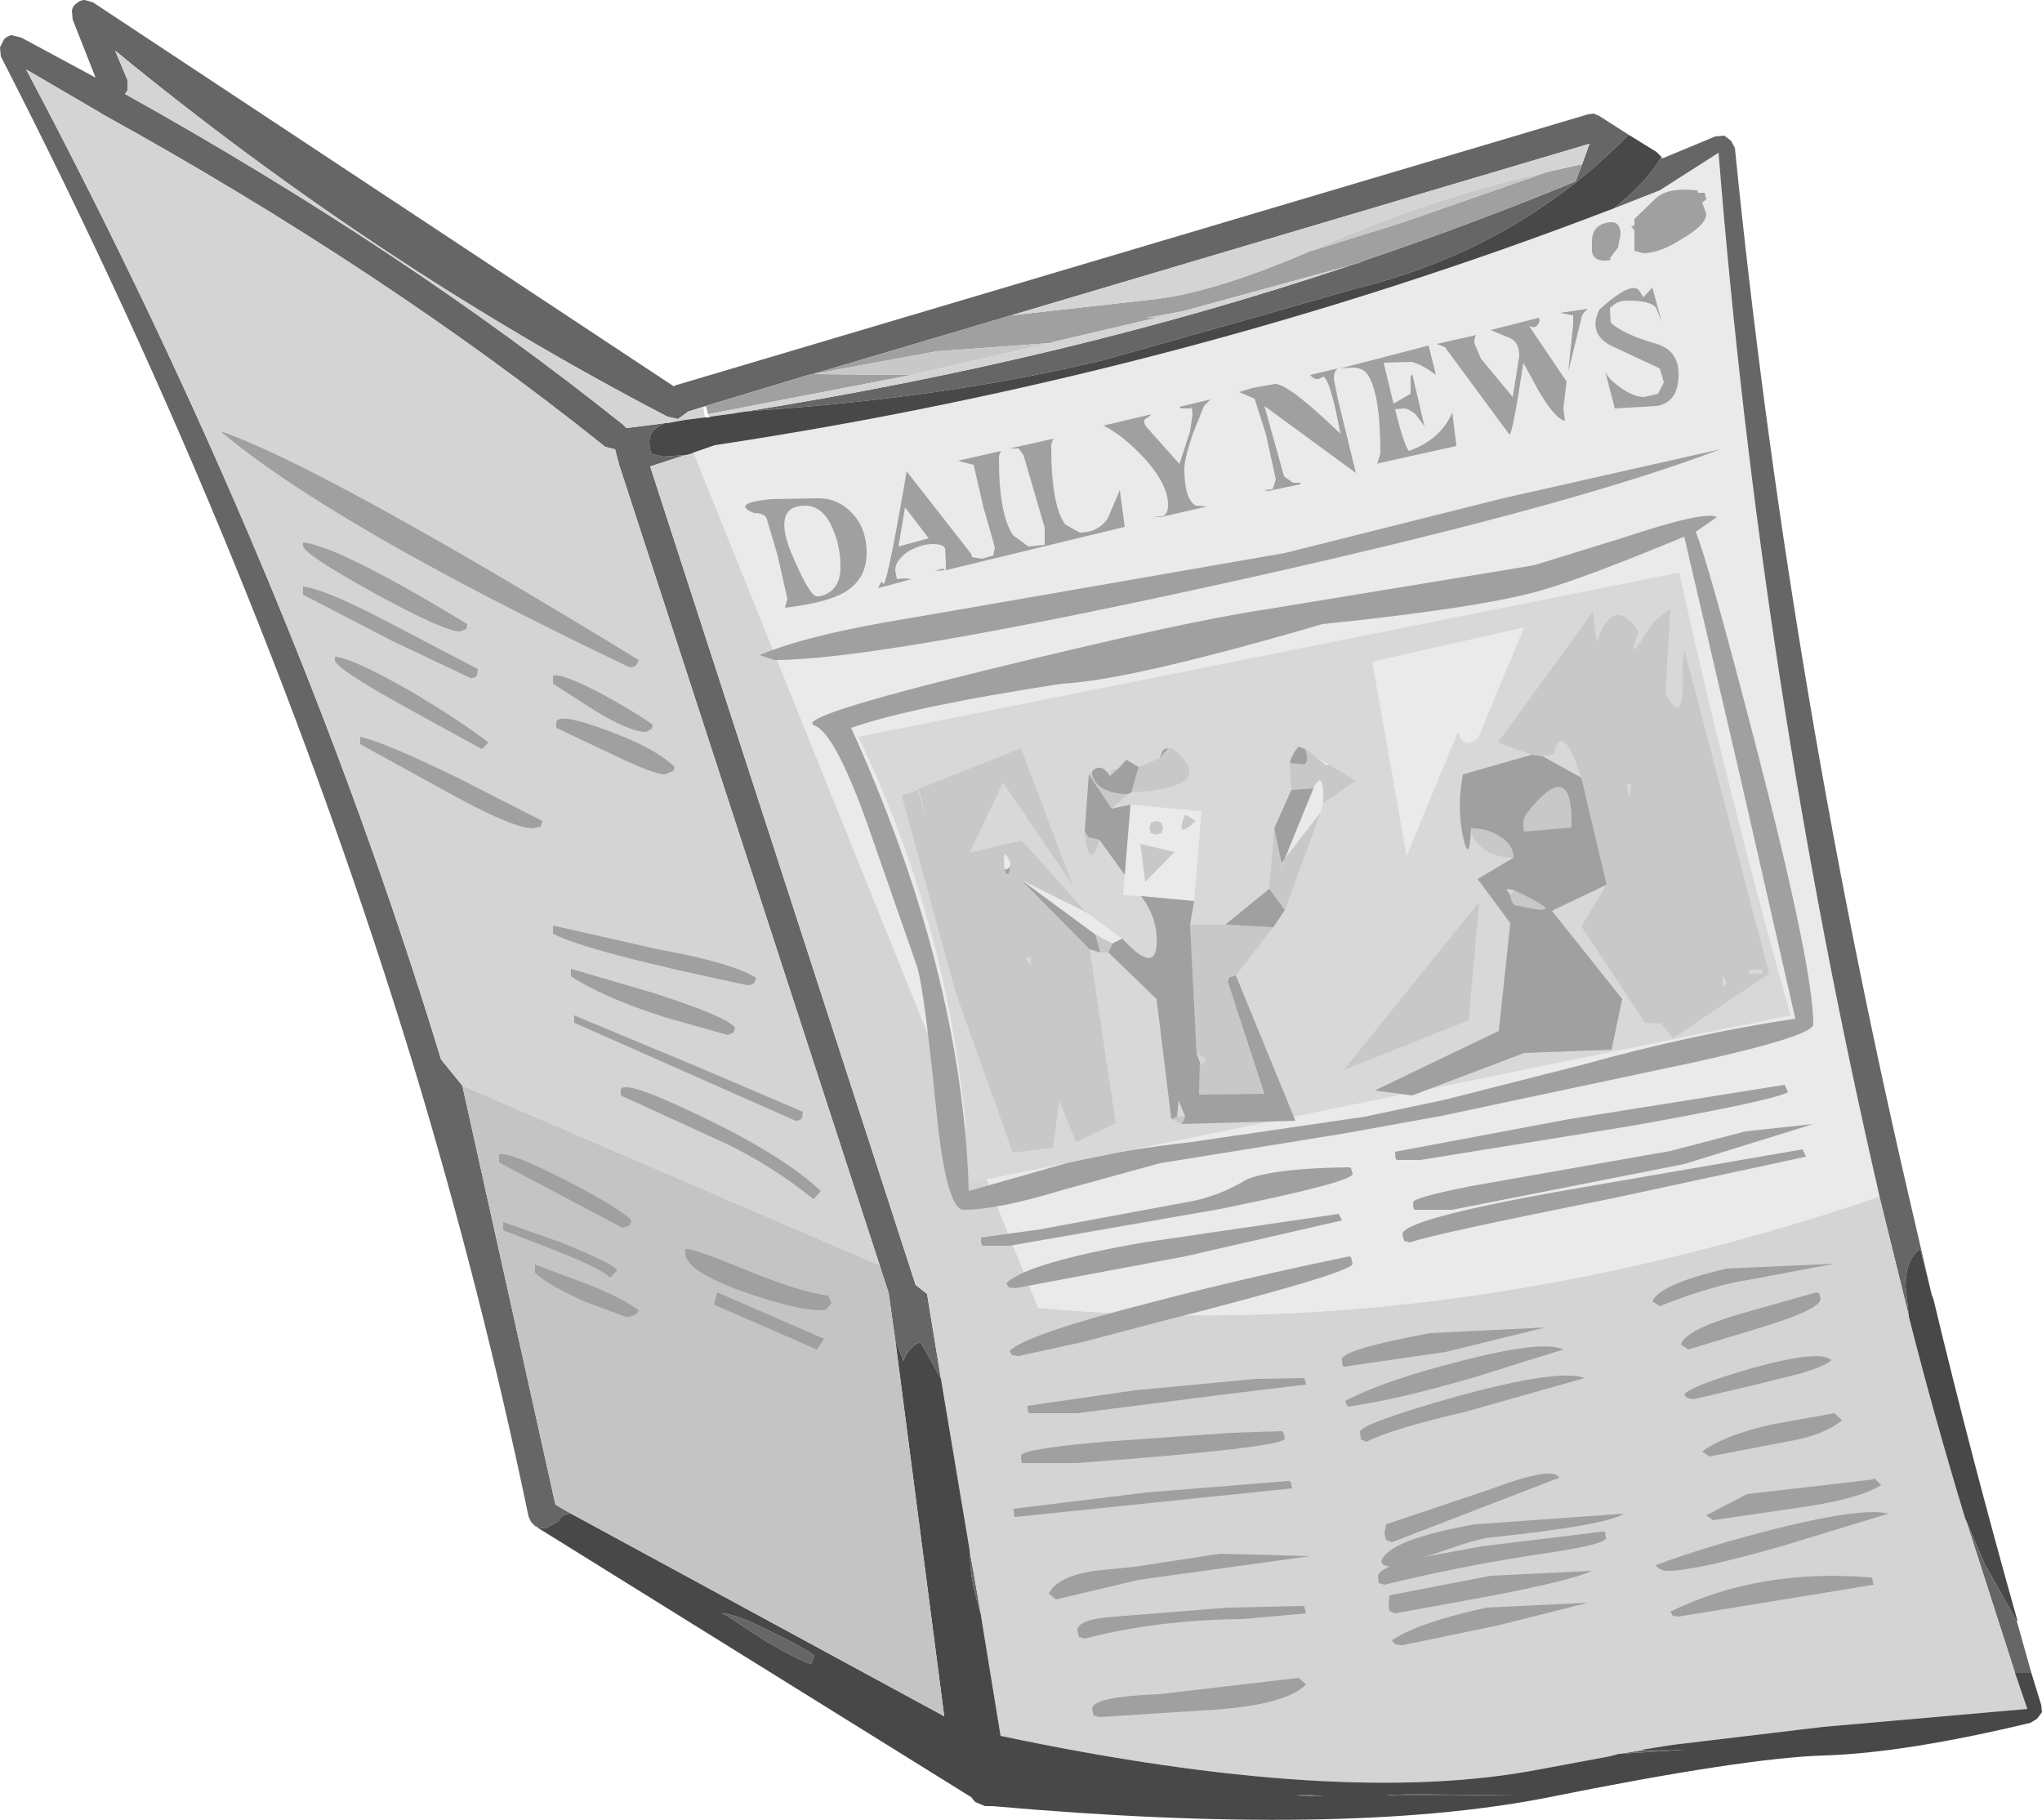 <?xml version="1.0" encoding="UTF-8" standalone="no"?>
<svg xmlns:ffdec="https://www.free-decompiler.com/flash" xmlns:xlink="http://www.w3.org/1999/xlink" ffdec:objectType="shape" height="111.4px" width="125.0px" xmlns="http://www.w3.org/2000/svg">
  <g transform="matrix(1.0, 0.0, 0.0, 1.0, -20.0, -8.05)">
    <path d="M118.8 20.8 L121.6 19.7 125.2 17.4 Q127.8 49.85 135.05 81.25 L135.05 81.3 Q108.2 90.4 83.55 88.1 L62.45 35.75 63.75 35.3 Q92.25 31.0 118.8 20.8" fill="#eaeaea" fill-rule="evenodd" stroke="none"/>
    <path d="M121.7 17.65 L121.75 17.75 125.0 16.4 125.55 16.35 125.95 16.65 126.2 17.1 Q129.4 49.0 136.75 80.85 L138.25 87.3 137.55 84.5 Q136.65 85.1 136.65 86.8 L136.85 88.6 135.05 81.3 135.05 81.25 Q127.8 49.85 125.2 17.4 L121.6 19.7 118.8 20.8 Q120.85 19.15 121.7 17.65 M143.45 107.25 L144.35 110.45 143.35 110.45 140.35 101.1 141.5 103.8 143.45 107.25 M52.95 101.55 L52.75 101.45 52.5 101.2 52.35 100.85 Q49.5 87.15 45.35 73.4 35.9 42.4 20.05 11.5 L20.0 10.95 20.25 10.45 Q20.45 10.25 20.7 10.2 L21.3 10.35 25.85 12.8 24.45 9.25 24.4 8.7 Q24.45 8.4 24.7 8.25 24.9 8.05 25.2 8.05 L25.7 8.2 61.25 31.7 61.3 31.65 117.2 15.05 117.55 15.0 117.9 15.15 119.7 16.3 Q117.2 18.8 115.0 20.3 109.65 24.1 102.85 25.75 L95.85 27.75 87.5 30.1 Q78.15 32.35 66.7 33.15 L65.55 33.25 Q85.35 30.1 102.65 24.3 L103.15 24.15 103.3 24.1 103.5 24.0 Q110.15 21.75 116.45 19.15 L116.85 18.1 117.3 16.85 81.9 27.35 69.75 30.95 69.65 30.95 63.2 32.9 63.05 32.95 62.1 33.25 62.05 33.3 61.5 33.7 60.85 33.55 Q43.0 24.25 27.05 11.15 L27.8 12.95 27.8 13.6 27.65 13.8 Q44.7 23.3 58.15 34.05 L58.35 34.25 58.75 34.2 60.7 33.95 Q59.75 34.35 59.75 35.05 59.75 35.75 59.95 35.85 L60.6 36.0 61.95 35.9 59.8 36.6 76.05 86.7 76.75 87.25 77.6 92.45 76.35 90.2 Q75.65 90.45 75.3 91.35 L74.8 90.05 74.4 87.2 73.85 85.5 57.9 36.5 57.85 36.3 57.65 35.55 57.05 35.4 Q43.5 24.55 26.2 15.0 L26.05 14.9 21.6 12.3 Q37.9 43.05 47.0 72.9 L48.3 74.5 54.0 100.15 55.05 100.75 54.95 100.7 Q54.4 100.7 54.2 101.15 L53.4 101.6 52.95 101.55 M79.35 102.9 L80.05 106.9 Q79.45 104.9 79.4 103.8 L79.35 102.9 M119.15 115.4 L120.65 115.15 123.1 115.15 119.15 115.4 M64.35 106.85 L64.15 106.8 Q65.0 106.8 67.25 107.95 69.25 108.9 69.85 109.4 L69.65 109.9 Q69.05 109.75 66.95 108.55 L64.35 106.85 M99.95 117.9 L101.05 118.0 99.35 117.95 99.95 117.9 M108.85 117.9 L112.85 117.95 104.9 117.95 Q105.35 117.85 108.85 117.9" fill="#666666" fill-rule="evenodd" stroke="none"/>
    <path d="M116.85 18.1 L116.45 19.15 Q110.15 21.75 103.5 24.0 L103.3 24.1 103.15 24.15 102.65 24.3 92.4 27.1 91.55 27.25 90.15 27.5 90.75 27.5 90.15 27.65 84.6 28.95 84.25 29.05 77.35 29.55 69.75 30.95 75.8 31.0 63.35 33.4 63.2 32.9 69.65 30.95 69.75 30.95 81.9 27.35 90.35 26.4 Q94.1 26.05 100.25 23.4 L100.3 23.4 105.75 21.7 114.8 18.55 116.85 18.1" fill="#a0a0a0" fill-rule="evenodd" stroke="none"/>
    <path d="M135.05 81.3 L136.85 88.6 136.85 88.65 Q138.4 94.75 140.3 101.0 L140.35 101.1 143.35 110.45 144.1 112.65 131.6 113.75 122.4 114.85 120.5 115.15 120.65 115.15 119.15 115.4 119.1 115.4 118.55 115.55 114.25 116.35 Q102.1 118.7 81.25 114.3 L80.05 106.95 80.05 106.9 79.35 102.9 77.6 92.45 76.75 87.25 76.05 86.7 59.8 36.6 61.95 35.9 62.0 35.9 62.35 35.8 62.45 35.75 83.55 88.1 Q108.2 90.4 135.05 81.3 M102.65 24.3 Q85.35 30.1 65.55 33.25 L64.95 33.35 63.5 33.55 63.4 33.6 63.35 33.4 75.8 31.0 84.25 29.05 84.6 28.95 90.15 27.65 90.75 27.5 92.4 27.1 102.65 24.3 M116.85 18.1 L114.8 18.55 Q107.85 20.1 101.2 23.0 L100.3 23.4 100.25 23.4 Q94.1 26.05 90.35 26.4 L81.9 27.35 117.3 16.85 116.85 18.1 M48.3 74.5 L47.0 72.9 Q37.9 43.05 21.6 12.3 L26.05 14.9 26.2 15.0 Q43.5 24.55 57.05 35.4 L57.65 35.55 57.85 36.3 57.9 36.5 73.85 85.5 48.3 74.5 M60.7 33.95 L58.75 34.2 58.35 34.25 58.15 34.05 Q44.7 23.3 27.65 13.8 L27.8 13.6 27.8 12.95 27.05 11.15 Q43.0 24.25 60.85 33.55 L61.5 33.7 62.05 33.3 62.1 33.25 63.05 32.95 63.15 33.6 61.95 33.75 60.85 33.95 60.7 33.95" fill="#d4d4d4" fill-rule="evenodd" stroke="none"/>
    <path d="M121.7 17.65 Q120.85 19.15 118.8 20.8 92.25 31.0 63.75 35.3 L62.45 35.75 62.35 35.8 62.0 35.9 61.95 35.9 60.6 36.0 59.95 35.85 Q59.75 35.75 59.75 35.05 59.75 34.35 60.7 33.95 L60.85 33.95 61.95 33.75 63.15 33.6 63.2 33.6 63.4 33.6 63.5 33.55 64.95 33.35 65.55 33.25 66.7 33.15 Q78.15 32.35 87.5 30.1 L95.85 27.75 102.85 25.75 Q109.65 24.1 115.0 20.3 117.2 18.8 119.7 16.3 L121.4 17.35 121.7 17.65 M136.85 88.6 L136.65 86.8 Q136.65 85.1 137.55 84.5 L138.25 87.3 138.35 87.55 Q140.7 97.35 143.5 107.25 L143.45 107.25 141.5 103.8 140.35 101.1 140.3 101.0 Q138.4 94.75 136.85 88.65 L136.85 88.6 M144.35 110.45 L144.95 112.4 145.0 112.85 144.7 113.25 144.3 113.5 Q136.6 115.35 131.65 115.5 126.75 115.65 114.6 118.1 102.25 120.5 80.75 118.6 L80.3 118.6 79.7 118.35 79.45 118.05 52.9 101.55 52.95 101.55 53.4 101.6 54.2 101.15 Q54.4 100.7 54.95 100.7 L55.05 100.75 77.8 113.1 74.8 90.05 75.3 91.35 Q75.65 90.45 76.35 90.2 L77.6 92.45 79.35 102.9 79.4 103.8 Q79.45 104.9 80.05 106.9 L80.05 106.95 81.25 114.3 Q102.1 118.7 114.25 116.35 L118.55 115.55 119.1 115.4 119.15 115.4 123.1 115.15 120.65 115.15 120.5 115.15 122.4 114.85 131.6 113.75 144.1 112.65 143.35 110.45 144.35 110.45 M64.35 106.85 L66.95 108.55 Q69.05 109.75 69.65 109.9 L69.85 109.4 Q69.25 108.9 67.25 107.95 65.0 106.8 64.15 106.8 L64.35 106.85 M108.85 117.9 Q105.35 117.85 104.9 117.95 L112.85 117.95 108.85 117.9 M99.95 117.9 L99.35 117.95 101.05 118.0 99.95 117.9" fill="#484848" fill-rule="evenodd" stroke="none"/>
    <path d="M100.3 23.4 L101.2 23.0 Q107.85 20.1 114.8 18.55 L105.75 21.7 100.3 23.4 M90.75 27.5 L90.15 27.5 91.55 27.25 92.4 27.1 90.75 27.5 M84.25 29.05 L75.8 31.0 69.75 30.95 77.35 29.55 84.25 29.05" fill="#c8c8c8" fill-rule="evenodd" stroke="none"/>
    <path d="M73.85 85.5 L74.4 87.2 74.8 90.05 77.8 113.1 55.05 100.75 54.0 100.15 48.3 74.5 73.85 85.5" fill="#c4c4c4" fill-rule="evenodd" stroke="none"/>
    <path d="M123.8 40.6 Q124.5 42.2 127.55 53.95 131.0 67.3 131.0 70.75 131.0 71.45 123.8 73.05 L108.25 76.35 102.15 77.45 91.0 79.25 85.0 80.9 Q81.05 82.1 79.0 82.1 77.95 82.1 77.35 76.35 76.6 68.8 76.15 67.25 L73.1 58.5 Q71.1 52.9 69.85 52.45 68.55 51.95 80.65 49.0 92.7 46.05 97.5 45.35 L107.85 43.65 113.9 42.65 119.4 40.95 Q124.35 39.3 125.1 39.7 L123.8 40.6 M124.2 19.85 L124.35 19.85 124.45 20.25 124.2 20.45 124.45 21.15 Q124.45 21.8 123.0 22.65 121.6 23.55 120.6 23.55 L120.05 23.4 120.05 22.15 119.85 21.9 120.05 21.85 120.05 21.45 121.3 20.25 Q122.0 19.5 123.9 19.7 L123.95 19.85 124.2 19.85 M118.2 24.0 Q117.55 24.0 117.45 23.45 L117.45 22.85 Q117.45 21.9 118.3 21.7 119.2 21.45 119.2 22.4 L119.05 23.2 118.55 23.85 Q118.75 24.0 118.2 24.0 M98.65 41.9 L112.0 38.55 125.3 35.55 Q115.9 39.15 94.5 43.85 73.55 48.45 67.4 48.45 L66.5 48.15 Q69.4 46.9 75.9 45.85 L83.7 44.5 98.65 41.9 M100.95 46.25 Q89.15 49.7 85.0 49.9 75.85 51.3 72.1 52.6 78.9 67.55 79.3 80.95 L85.45 79.2 Q88.25 78.5 92.95 77.95 L103.55 76.4 108.5 75.35 116.95 73.2 Q123.6 71.35 129.9 70.4 L126.55 55.7 123.1 40.9 Q116.95 43.45 114.3 44.2 110.65 45.25 100.95 46.25 M96.3 80.25 Q98.0 79.55 102.6 79.5 L102.7 79.55 102.8 79.9 Q102.8 80.4 94.7 82.05 L81.8 84.3 80.2 84.3 Q80.05 84.35 80.05 83.8 L83.65 83.3 93.1 81.55 Q94.85 81.15 96.3 80.25 M90.0 84.1 L101.95 82.35 102.15 82.75 92.55 84.95 82.15 86.9 81.75 86.85 81.6 86.6 Q82.85 85.35 90.0 84.1 M86.25 90.2 L82.35 91.05 81.95 91.0 81.8 90.75 Q82.7 89.75 90.55 87.75 96.05 86.3 102.6 84.95 L102.7 85.0 102.8 85.4 Q102.8 85.95 91.0 88.95 L86.25 90.2 M82.9 94.1 L89.45 93.15 96.9 92.45 99.75 92.4 99.85 92.4 99.95 92.8 95.35 93.35 85.95 94.55 83.05 94.55 Q82.9 94.6 82.9 94.1 M82.6 97.6 Q82.5 97.65 82.5 97.15 82.5 96.75 87.55 96.3 L95.35 95.75 98.45 95.65 98.55 95.7 98.65 96.1 Q98.65 96.65 85.95 97.6 L82.6 97.6 M99.0 98.75 L99.1 99.15 82.15 100.9 Q82.05 100.95 82.05 100.4 L90.2 99.4 98.85 98.7 99.0 98.75 M105.4 78.55 L116.05 76.55 129.25 74.45 129.45 74.9 Q128.6 75.4 119.95 76.95 L106.95 79.05 105.55 79.05 Q105.4 79.1 105.4 78.55 M105.85 83.6 Q105.85 82.7 115.3 81.0 L130.35 78.4 130.55 78.85 118.7 81.4 Q107.65 83.6 106.3 84.1 L105.95 84.0 105.85 83.6 M106.5 81.65 Q106.5 81.35 110.05 80.65 L122.25 78.5 126.85 77.3 131.0 76.85 123.1 79.3 108.9 82.1 106.65 82.1 Q106.5 82.15 106.5 81.65 M102.15 91.25 Q102.15 90.65 107.55 89.65 L114.6 89.3 108.5 90.8 102.3 91.7 Q102.15 91.75 102.15 91.25 M103.3 96.15 L103.25 95.7 Q103.25 95.2 109.25 93.5 115.5 91.8 117.0 92.4 L109.75 94.45 Q105.05 95.55 103.65 96.3 L103.3 96.15 M102.35 93.8 Q104.7 92.55 109.45 91.35 114.45 90.05 115.7 90.65 L110.25 92.35 Q105.45 93.75 102.5 94.15 L102.35 93.8 M127.7 92.75 L123.65 93.7 123.25 93.6 123.1 93.4 Q123.55 92.85 127.4 91.75 131.45 90.65 132.1 91.3 131.7 91.7 130.1 92.15 L127.7 92.75 M127.65 89.35 L123.35 90.65 122.9 90.35 Q123.15 89.45 126.6 88.45 L131.2 87.15 131.35 87.2 131.45 87.55 Q131.45 88.2 127.65 89.35 M124.2 96.9 Q125.55 95.9 128.4 95.25 L132.3 94.55 132.75 95.0 Q131.6 95.9 129.6 96.25 L124.65 97.2 124.2 96.9 M134.7 98.5 L135.15 98.95 Q133.75 99.85 129.65 100.4 L124.85 101.1 124.45 100.8 126.95 99.5 134.7 98.6 134.7 98.5 M132.3 85.4 L127.25 86.35 Q124.85 86.7 121.6 88.0 L121.15 87.7 Q121.6 86.65 125.7 85.7 L132.3 85.4 M59.0 48.7 Q58.85 48.9 58.55 48.9 40.4 40.25 33.5 34.45 39.55 36.5 59.1 48.45 L59.0 48.7 M42.9 44.35 Q38.55 41.95 38.55 41.45 L38.55 41.25 Q40.8 41.5 48.6 46.25 L48.55 46.55 48.15 46.7 Q47.2 46.7 42.9 44.35 M49.25 49.0 L49.2 49.35 Q49.15 49.55 48.8 49.55 L43.95 47.25 38.55 44.45 38.55 43.95 Q39.9 44.1 43.8 46.15 L49.25 49.0 M40.5 48.25 Q41.5 48.3 44.95 50.25 48.1 52.1 49.9 53.5 L49.5 53.9 44.85 51.35 Q40.5 48.95 40.5 48.45 L40.5 48.25 M66.2 68.15 Q66.1 68.35 65.75 68.35 55.95 66.3 53.85 65.2 L53.85 64.7 60.25 66.15 Q64.7 66.95 66.3 67.9 L66.2 68.15 M64.9 71.25 L64.55 71.4 60.65 70.3 Q56.8 69.05 54.95 67.8 L54.95 67.35 59.9 68.8 Q64.45 70.25 65.0 70.95 L64.9 71.25 M61.2 55.25 L60.7 55.45 Q60.05 55.45 57.75 54.35 L54.05 52.6 54.05 52.3 Q54.05 51.6 57.15 52.75 60.15 53.85 61.3 55.0 L61.2 55.25 M59.9 52.65 L59.55 52.85 Q58.55 52.85 56.35 51.5 L53.85 49.9 53.85 49.4 Q54.4 49.25 56.8 50.5 58.65 51.5 59.95 52.4 L59.9 52.65 M52.6 58.75 Q51.5 58.75 48.05 56.9 L42.05 53.6 42.05 53.15 Q43.6 53.5 48.1 55.7 L53.2 58.3 53.1 58.65 52.6 58.75 M55.15 70.2 L62.35 73.2 69.15 76.1 69.1 76.45 Q69.0 76.65 68.7 76.65 L55.15 70.65 55.15 70.2 M58.0 74.8 Q58.0 74.0 62.85 76.35 67.9 78.75 70.25 80.95 L69.8 81.45 Q67.25 79.4 64.45 78.05 L58.0 75.1 58.0 74.8 M55.55 86.5 Q57.85 87.35 59.1 88.25 58.95 88.65 58.3 88.65 L55.75 87.7 Q53.45 86.65 52.75 85.95 L52.75 85.45 55.55 86.5 M54.35 84.1 Q57.45 85.35 57.8 85.8 L57.35 86.25 Q56.9 85.75 54.15 84.65 L50.8 83.35 50.8 82.85 54.35 84.1 M58.1 83.2 L50.55 79.2 50.55 78.7 Q51.25 78.55 54.75 80.35 58.1 82.1 58.65 82.75 L58.55 83.05 58.1 83.2 M61.95 84.5 Q62.25 84.4 65.35 85.65 68.95 87.15 70.7 87.35 L70.9 87.8 70.7 88.05 Q70.6 88.25 70.25 88.25 68.8 88.25 65.6 87.15 61.95 85.85 61.95 84.75 L61.95 84.5 M63.9 87.15 L70.45 90.0 70.0 90.65 63.7 87.9 63.9 87.15 M134.7 105.05 L122.75 107.0 122.4 106.95 122.25 106.7 Q127.65 104.05 134.5 104.6 L134.6 104.65 134.7 105.05 M122.1 104.2 Q121.6 104.2 121.35 103.85 124.6 102.65 128.8 101.6 134.0 100.3 135.6 100.7 L129.2 102.65 Q123.8 104.2 122.1 104.2 M115.1 103.05 Q109.85 103.8 104.75 105.05 L104.4 104.95 104.35 104.55 Q104.35 104.25 105.05 103.95 L104.7 103.85 104.55 103.65 Q104.9 102.3 110.3 101.35 L119.4 100.7 Q118.4 101.4 111.3 102.15 110.5 102.2 107.85 103.15 L107.15 103.35 110.7 102.7 118.1 101.8 118.25 101.8 118.3 102.2 Q118.3 102.55 115.1 103.05 M111.65 107.55 L105.85 108.75 105.4 108.7 105.2 108.45 Q106.85 107.35 111.0 106.45 L117.2 106.15 111.65 107.55 M104.75 101.9 L104.85 101.35 111.25 99.2 Q115.1 97.75 115.45 98.5 L105.2 102.45 104.85 102.3 104.75 101.9 M105.05 106.65 L105.0 106.3 105.05 105.7 111.25 104.5 117.45 104.2 Q116.2 104.8 110.9 105.8 L105.4 106.8 105.05 106.65 M100.2 103.3 L89.7 104.75 84.65 105.95 84.2 105.6 Q84.7 104.55 87.0 104.2 L89.45 103.95 94.7 103.15 100.2 103.3 M99.85 106.4 L99.95 106.8 96.1 107.15 Q90.8 107.2 86.4 108.35 L86.05 108.25 85.95 107.85 Q85.95 107.25 87.65 107.05 L95.15 106.45 99.75 106.35 99.85 106.4 M99.95 111.15 Q98.65 112.5 93.5 112.75 L87.3 113.15 86.95 113.05 86.85 112.65 Q86.85 111.9 90.95 111.75 L99.5 110.75 99.95 111.15" fill="#a0a0a0" fill-rule="evenodd" stroke="none"/>
    <path d="M75.4 39.1 L75.0 41.5 76.85 41.0 75.4 39.1 M77.7 42.85 L77.85 42.95 77.25 43.0 77.7 42.85 M68.05 45.25 L68.2 44.7 67.6 42.05 66.95 39.85 Q66.85 39.45 66.15 39.45 64.7 38.85 67.2 38.6 L70.1 38.55 Q71.25 38.55 72.05 39.35 73.05 40.3 73.05 41.9 73.05 43.5 71.7 44.3 70.6 44.95 68.05 45.25 M69.3 39.0 Q67.3 39.0 68.4 41.8 69.55 44.55 70.0 44.55 70.5 44.55 70.9 44.2 71.45 43.75 71.45 42.75 71.45 41.45 70.95 40.35 70.35 39.0 69.3 39.0 M102.8 30.55 L102.05 30.6 107.45 29.2 107.9 31.0 Q107.05 30.35 106.4 30.2 L104.7 30.25 105.3 32.75 105.4 32.7 106.35 32.15 106.35 31.1 106.45 30.95 107.2 34.15 106.65 33.4 Q106.2 33.05 105.95 33.05 L105.35 33.1 105.4 33.1 Q105.95 35.35 106.25 35.65 108.2 34.95 108.9 33.3 L109.15 35.35 104.4 36.4 104.3 36.45 104.5 35.8 Q104.5 32.1 103.7 30.95 103.4 30.55 102.8 30.55 M114.2 27.5 L114.25 27.65 Q114.1 28.25 113.6 28.0 L115.9 31.4 115.7 33.05 115.8 33.8 Q115.25 33.75 114.2 32.0 L113.25 30.25 Q112.6 34.6 112.4 34.65 L108.45 29.3 107.95 29.1 110.4 28.55 Q110.25 28.6 110.25 29.05 L110.65 30.0 112.6 32.35 113.0 29.85 Q113.0 29.0 112.45 28.75 L111.25 28.25 114.2 27.5 M117.2 26.95 Q116.8 27.3 116.8 27.55 L116.0 30.8 116.3 27.9 116.3 27.3 116.25 27.35 115.5 27.2 117.2 26.95 M82.65 35.9 L82.35 35.5 81.8 35.5 84.5 34.9 Q84.35 35.1 84.35 35.4 84.35 38.95 85.2 40.15 L86.1 40.65 Q87.2 40.65 87.8 39.8 L88.55 38.05 88.85 40.3 77.9 42.95 77.9 42.45 77.85 41.6 Q77.7 41.35 77.1 41.35 76.4 41.35 75.6 41.8 74.8 42.35 74.8 42.95 L74.9 43.5 75.35 43.45 75.8 43.5 73.75 44.05 73.95 43.65 74.1 43.8 Q74.4 43.35 75.5 36.9 L79.45 41.95 79.5 42.15 80.1 42.25 80.8 42.05 80.9 41.55 80.2 39.1 79.6 36.5 79.0 36.35 78.65 36.25 81.3 35.65 Q81.15 35.8 81.15 36.15 81.15 39.5 82.0 40.8 L82.95 41.5 83.95 41.4 83.95 40.35 82.65 35.9 M96.65 31.8 L98.05 31.55 Q98.9 31.55 102.05 34.6 101.45 31.3 101.0 31.1 100.55 31.45 100.2 31.0 L101.9 30.6 Q101.65 30.75 101.65 31.25 L101.9 32.5 103.0 37.0 97.4 32.9 98.6 37.2 99.15 37.6 99.65 37.6 99.55 37.7 97.65 38.1 97.35 38.05 97.9 38.0 98.1 37.4 97.5 34.65 96.8 32.45 95.85 32.05 96.65 31.8 M94.1 32.5 L93.7 32.9 93.0 34.65 Q92.5 36.15 92.5 36.75 92.5 38.6 93.2 39.0 L93.9 39.05 91.05 39.7 90.55 39.7 91.15 39.65 Q91.5 39.55 91.5 38.95 91.5 37.7 90.05 36.1 88.75 34.7 87.55 34.1 L90.5 33.4 90.2 33.65 Q89.9 33.75 90.15 34.15 L92.2 36.45 92.85 34.45 93.0 33.4 92.95 32.95 92.9 33.05 92.3 33.05 92.2 32.95 94.1 32.5 M121.85 31.45 L121.6 30.6 118.6 29.2 Q117.2 28.45 117.9 27.0 119.9 25.2 120.35 25.85 L120.6 26.25 121.15 25.65 121.7 27.7 121.4 26.95 Q121.15 26.45 119.65 26.45 119.1 26.45 118.8 26.7 L118.55 26.9 118.6 27.8 Q119.35 28.5 121.4 29.1 122.75 29.5 122.75 30.95 122.75 32.7 121.4 32.9 L118.85 33.05 118.25 30.75 Q118.4 31.2 119.1 31.7 119.95 32.35 120.65 32.35 L121.5 32.15 121.85 31.45" fill="#a0a0a0" fill-rule="evenodd" stroke="none"/>
    <path d="M129.6 70.2 L79.35 80.45 Q78.7 66.0 72.55 53.15 L122.8 43.1 Q125.55 55.7 129.6 70.2" fill="#d8d8d8" fill-rule="evenodd" stroke="none"/>
    <path d="M113.75 54.25 L111.7 53.5 117.5 45.5 117.75 47.35 Q118.75 44.4 120.3 46.7 119.5 48.95 120.85 46.65 L121.35 46.0 122.25 45.3 121.95 50.45 Q123.15 52.9 123.0 48.75 L123.1 47.8 128.3 67.65 122.4 71.6 121.7 70.7 120.7 70.65 116.8 64.75 118.35 62.2 116.8 55.65 Q115.65 52.1 115.1 54.2 L114.45 54.35 113.75 54.25 M112.65 60.55 Q111.6 60.55 110.85 60.05 110.05 59.45 110.05 58.75 111.1 58.75 111.9 59.3 112.65 59.8 112.65 60.55 M116.2 58.7 L113.3 58.95 Q113.15 58.2 113.45 57.85 116.3 54.2 116.2 58.7 M119.7 56.85 Q120.0 55.85 119.6 56.05 L119.7 56.85 M101.35 54.85 L103.0 55.85 101.0 57.2 101.0 56.9 Q101.0 55.1 100.4 56.3 L99.05 56.4 98.95 54.75 99.85 54.85 Q100.15 54.6 99.9 53.9 L100.6 54.4 101.2 54.9 101.35 54.85 M100.85 57.75 L98.65 63.75 97.7 62.45 98.0 58.75 98.45 60.9 98.45 61.55 98.5 60.8 98.65 60.6 100.85 57.75 M97.95 64.8 L95.65 67.75 95.2 67.9 95.1 67.85 95.15 68.1 97.4 75.0 93.4 75.05 93.45 73.05 93.55 73.15 Q94.15 72.9 93.25 72.55 L92.85 64.65 95.0 64.65 97.95 64.8 M92.35 76.85 L91.7 76.55 92.05 76.4 92.55 76.4 92.35 76.85 M87.85 66.35 L87.35 66.35 87.05 65.25 88.1 65.8 87.85 66.35 M86.7 66.15 L88.3 76.8 85.85 77.95 84.85 75.4 84.45 78.3 82.0 78.6 78.5 68.8 75.2 56.75 76.2 56.4 Q76.95 59.4 76.35 56.7 L76.2 56.35 82.5 53.85 85.65 62.2 81.4 55.95 79.35 60.25 82.55 59.5 86.5 63.9 82.5 61.9 86.7 66.15 M87.3 59.45 Q86.7 61.5 86.4 59.1 L86.4 58.95 86.65 59.3 87.3 59.45 M86.65 55.45 L86.85 55.3 Q86.85 55.9 87.5 56.3 88.1 56.65 89.05 56.65 L88.05 57.55 86.65 55.45 M87.95 55.55 L88.05 55.2 88.45 55.1 87.95 55.55 M89.7 55.0 L91.0 54.45 91.5 53.85 91.75 53.85 Q94.75 56.25 89.25 56.55 L89.7 55.0 M109.9 70.5 L102.25 73.55 110.55 63.25 109.9 70.5 M112.7 62.55 Q116.45 64.3 112.75 63.45 112.55 63.4 112.45 62.85 L112.7 62.55 M93.2 58.3 Q91.85 59.55 92.55 57.9 L93.2 58.3 M81.5 61.25 L81.6 61.55 81.7 61.6 81.75 61.55 81.85 61.05 81.85 60.9 Q81.35 59.65 81.5 61.25 M91.1 58.4 L91.2 58.75 91.1 59.05 90.8 59.15 90.45 59.05 90.35 58.75 90.45 58.4 90.8 58.3 91.1 58.4 M83.1 67.15 Q83.2 66.35 82.8 66.75 L83.1 67.15 M89.8 59.7 L91.9 60.2 90.1 62.05 89.8 59.7 M127.05 67.65 L127.85 67.65 127.85 67.4 127.05 67.4 127.05 67.65 M125.7 68.25 Q125.4 67.25 125.45 68.6 125.45 68.45 125.7 68.25" fill="#c8c8c8" fill-rule="evenodd" stroke="none"/>
    <path d="M113.3 46.45 L110.55 53.05 110.45 53.3 110.3 53.35 Q109.55 53.85 109.25 52.85 L106.1 60.45 104.0 48.55 113.3 46.45 M101.0 57.2 L100.85 57.75 98.65 60.6 100.4 56.3 Q101.0 55.1 101.0 56.9 L101.0 57.2 M86.5 63.9 L88.7 65.5 88.1 65.8 87.05 65.25 82.5 61.9 86.5 63.9 M89.85 62.9 L88.75 62.85 88.85 61.6 89.2 57.3 93.55 57.7 93.1 63.2 89.85 62.9 M100.6 54.4 L101.35 54.85 101.2 54.9 100.6 54.4 M93.2 58.3 L92.55 57.9 Q91.85 59.55 93.2 58.3 M81.85 61.05 Q81.65 61.35 81.5 61.25 81.35 59.65 81.85 60.9 L81.85 61.05 M91.1 58.4 L90.8 58.3 90.45 58.4 90.35 58.75 90.45 59.05 90.8 59.15 91.1 59.05 91.2 58.75 91.1 58.4 M89.8 59.7 L90.1 62.05 91.9 60.2 89.8 59.7" fill="#eaeaea" fill-rule="evenodd" stroke="none"/>
    <path d="M118.35 62.2 L115.0 63.8 119.3 69.2 118.65 72.3 113.3 72.5 106.45 75.1 104.15 74.8 111.75 71.15 112.45 64.55 110.45 61.85 112.65 60.55 Q112.65 59.8 111.9 59.3 111.1 58.75 110.05 58.75 109.95 60.9 109.6 59.45 109.15 57.55 109.55 55.45 L113.75 54.25 114.45 54.35 116.8 55.65 118.35 62.2 M116.2 58.7 Q116.3 54.2 113.45 57.85 113.15 58.2 113.3 58.95 L116.2 58.7 M98.65 63.75 L97.95 64.8 95.0 64.65 97.7 62.45 98.65 63.75 M95.65 67.75 L99.3 76.65 92.35 76.85 92.55 76.4 92.15 75.4 92.05 76.4 91.7 76.55 90.8 69.2 87.85 66.35 88.1 65.8 88.7 65.5 Q90.95 67.95 90.8 65.35 90.75 64.1 89.85 62.9 L93.1 63.2 92.85 64.65 93.25 72.55 93.45 73.05 93.4 75.05 97.4 75.0 95.15 68.1 95.2 67.9 95.65 67.75 M87.35 66.35 L86.7 66.15 82.5 61.9 87.05 65.25 87.35 66.35 M88.85 61.6 L87.3 59.45 86.65 59.3 86.4 58.95 86.65 55.45 88.05 57.55 89.2 57.3 88.85 61.6 M86.85 55.3 L86.9 55.2 Q87.45 54.75 87.95 55.55 L88.45 55.1 88.95 54.55 89.7 55.0 89.25 56.55 89.05 56.65 Q88.1 56.65 87.5 56.3 86.85 55.9 86.85 55.3 M91.0 54.45 L91.15 54.05 Q91.25 53.85 91.5 53.85 L91.0 54.45 M98.0 58.75 L99.05 56.4 100.4 56.3 98.65 60.6 98.5 60.8 98.45 60.9 98.0 58.75 M98.95 54.75 Q99.15 54.1 99.5 53.75 L99.9 53.9 Q100.15 54.6 99.85 54.85 L98.95 54.75 M112.45 62.85 Q112.55 63.4 112.75 63.45 116.45 64.3 112.7 62.55 L112.2 62.45 112.45 62.85 M81.5 61.25 Q81.65 61.35 81.85 61.05 L81.75 61.55 81.6 61.55 81.5 61.25" fill="#a0a0a0" fill-rule="evenodd" stroke="none"/>
    <path d="M95.15 68.1 L95.1 67.85 95.2 67.9 95.15 68.1 M93.45 73.05 L93.25 72.55 Q94.15 72.9 93.55 73.15 L93.45 73.05" fill="#d4d4d4" fill-rule="evenodd" stroke="none"/>
  </g>
</svg>
